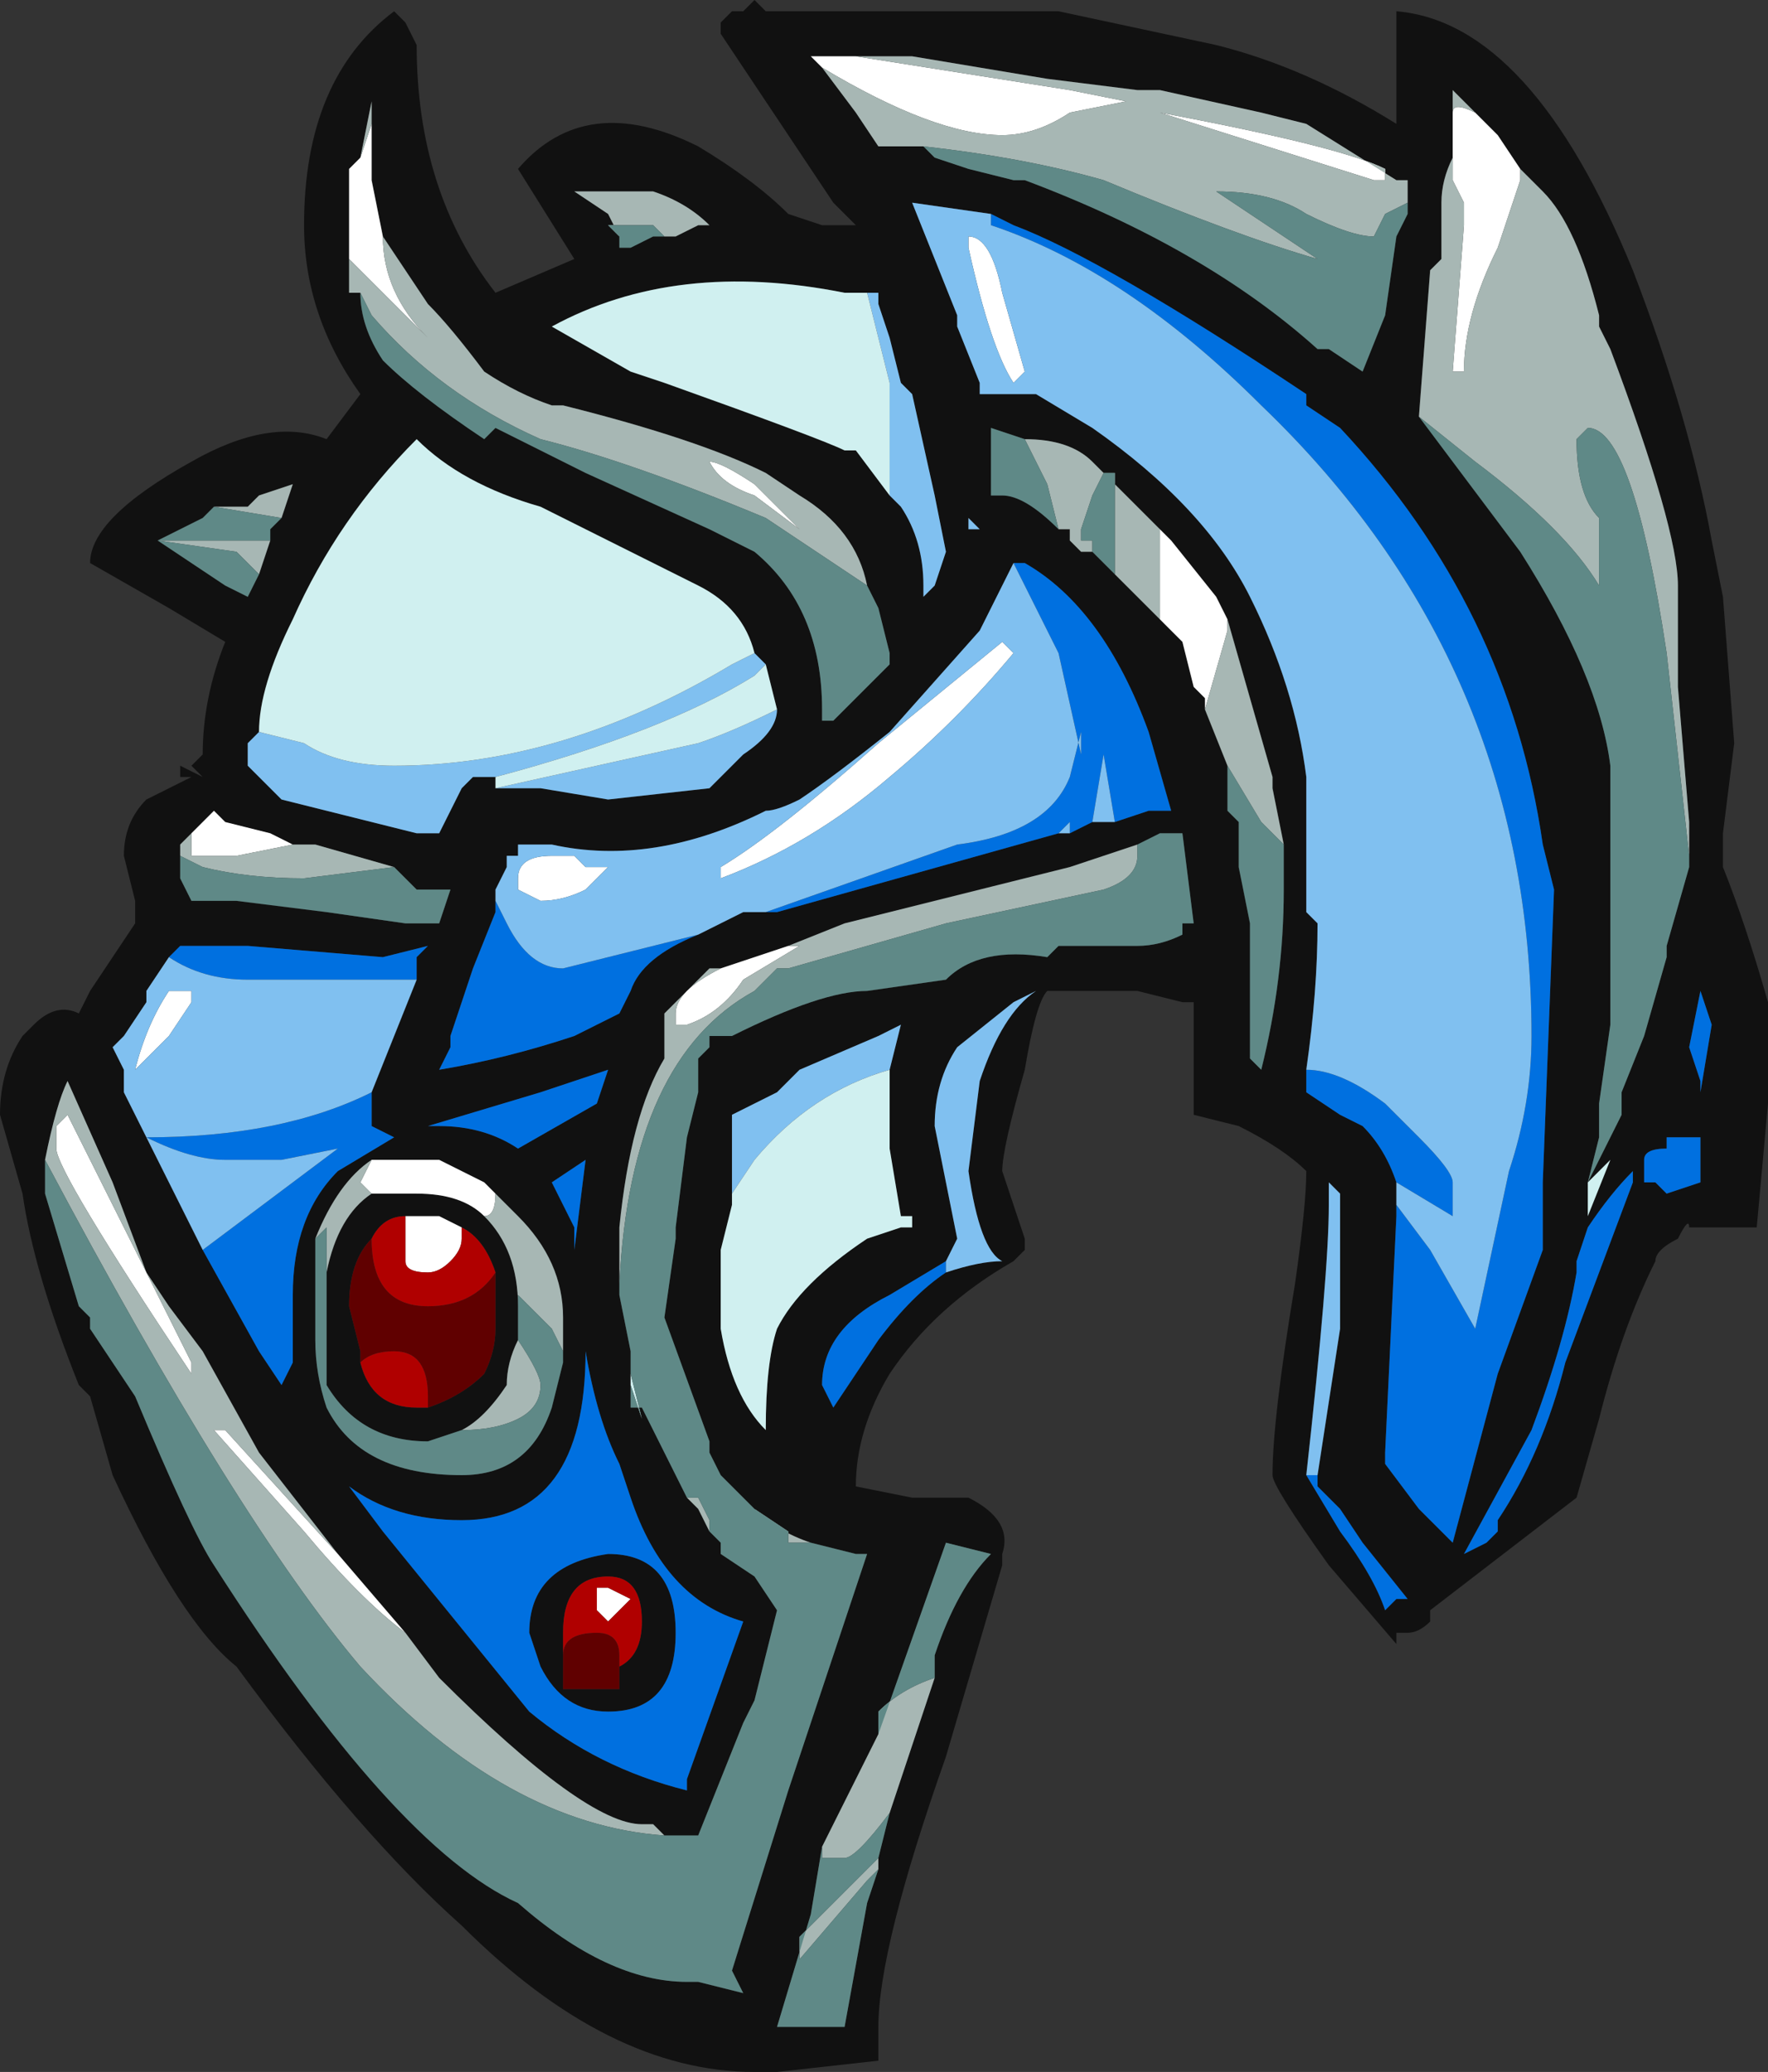 <?xml version="1.0" encoding="UTF-8" standalone="no"?>
<svg xmlns:ffdec="https://www.free-decompiler.com/flash" xmlns:xlink="http://www.w3.org/1999/xlink" ffdec:objectType="frame" height="64.4px" width="54.95px" xmlns="http://www.w3.org/2000/svg">
  <rect width="100%" height="100%" fill="#333333" stroke="none"/>
  <g transform="matrix(1.0, 0.0, 0.0, 1.0, 30.8, 28.35)">
    <use ffdec:characterId="2174" height="9.2" transform="matrix(7.0, 0.0, 0.0, 7.0, -30.8, -28.35)" width="7.85" xlink:href="#shape0"/>
  </g>
  <defs>
    <g id="shape0" transform="matrix(1.0, 0.0, 0.0, 1.0, 4.4, 4.05)">
      <path d="M1.0 -3.85 Q1.4 -3.75 1.8 -3.5 L1.8 -4.0 Q2.4 -3.95 2.85 -2.85 3.1 -2.2 3.2 -1.65 L3.25 -1.4 3.3 -0.75 3.25 -0.35 3.25 -0.2 Q3.35 0.05 3.45 0.4 L3.45 0.85 3.4 1.4 3.2 1.4 3.1 1.4 Q3.1 1.35 3.05 1.45 2.95 1.5 2.95 1.55 2.8 1.85 2.7 2.25 L2.6 2.6 1.95 3.1 1.95 3.15 Q1.9 3.2 1.85 3.2 L1.8 3.2 1.8 3.25 1.5 2.9 Q1.25 2.55 1.25 2.5 1.25 2.25 1.35 1.65 1.4 1.3 1.4 1.15 1.3 1.05 1.1 0.95 L0.9 0.9 0.9 0.4 0.85 0.4 0.65 0.35 0.25 0.35 Q0.2 0.4 0.15 0.7 0.05 1.05 0.05 1.15 L0.15 1.45 0.15 1.5 0.1 1.55 Q-0.25 1.75 -0.45 2.05 -0.6 2.3 -0.6 2.55 L-0.35 2.6 -0.1 2.6 Q0.1 2.7 0.05 2.85 L0.05 2.9 -0.2 3.75 Q-0.5 4.6 -0.5 4.95 L-0.5 5.1 -0.95 5.15 -1.05 5.15 Q-1.7 5.15 -2.35 4.5 -2.8 4.1 -3.35 3.35 -3.6 3.15 -3.9 2.5 L-4.0 2.15 -4.05 2.1 Q-4.25 1.6 -4.3 1.25 L-4.4 0.9 Q-4.4 0.7 -4.3 0.55 L-4.25 0.5 Q-4.15 0.4 -4.05 0.45 L-4.0 0.35 -3.8 0.05 -3.8 -0.05 -3.85 -0.25 Q-3.85 -0.4 -3.75 -0.5 -3.65 -0.55 -3.55 -0.6 L-3.6 -0.6 -3.6 -0.65 -3.5 -0.6 -3.55 -0.65 -3.5 -0.7 Q-3.5 -0.95 -3.4 -1.2 L-3.65 -1.35 -4.0 -1.55 Q-4.0 -1.75 -3.55 -2.0 -3.2 -2.2 -2.95 -2.1 L-2.8 -2.3 Q-3.05 -2.65 -3.05 -3.05 -3.05 -3.7 -2.65 -4.0 L-2.6 -3.95 -2.55 -3.85 Q-2.55 -3.2 -2.2 -2.75 L-1.85 -2.9 -2.1 -3.3 Q-1.8 -3.65 -1.3 -3.4 -1.05 -3.25 -0.9 -3.1 L-0.75 -3.05 -0.6 -3.05 -0.7 -3.15 -1.2 -3.9 -1.2 -3.95 -1.15 -4.0 -1.1 -4.0 -1.05 -4.05 -1.0 -4.0 0.3 -4.0 1.0 -3.85 M1.85 -3.15 L1.85 -3.25 1.8 -3.25 1.4 -3.5 1.2 -3.55 0.75 -3.65 0.65 -3.65 0.25 -3.7 -0.35 -3.8 -0.65 -3.8 -0.8 -3.8 -0.75 -3.75 -0.6 -3.55 -0.5 -3.4 -0.3 -3.4 -0.25 -3.35 -0.1 -3.3 0.1 -3.25 0.15 -3.25 Q0.95 -2.95 1.45 -2.5 L1.5 -2.5 1.65 -2.4 1.75 -2.65 1.8 -3.0 1.85 -3.1 1.85 -3.15 M3.1 -0.25 L3.1 -0.4 3.05 -1.0 3.05 -1.45 Q3.05 -1.7 2.75 -2.5 L2.7 -2.6 2.7 -2.65 Q2.6 -3.05 2.45 -3.2 L2.35 -3.3 2.25 -3.45 2.15 -3.55 2.05 -3.65 2.05 -3.55 2.05 -3.35 Q2.0 -3.25 2.0 -3.15 L2.0 -2.9 1.95 -2.85 1.9 -2.2 2.35 -1.6 Q2.7 -1.05 2.75 -0.65 L2.75 0.5 2.7 0.85 2.7 1.0 2.65 1.2 2.8 0.9 2.8 0.8 2.9 0.55 3.0 0.2 3.0 0.15 3.1 -0.2 3.1 -0.25 M1.8 -1.95 L1.8 -1.95 M0.0 -3.1 L-0.35 -3.15 -0.15 -2.65 -0.15 -2.6 -0.05 -2.35 -0.05 -2.3 0.2 -2.3 0.45 -2.15 Q0.95 -1.8 1.15 -1.4 1.35 -1.0 1.4 -0.6 L1.4 0.0 1.45 0.05 Q1.45 0.35 1.4 0.7 L1.4 0.8 1.55 0.9 1.65 0.95 Q1.75 1.05 1.8 1.2 L1.8 1.35 1.75 2.4 1.75 2.45 1.9 2.65 2.05 2.8 2.25 2.05 2.45 1.5 2.45 1.2 2.5 -0.1 2.45 -0.3 Q2.3 -1.35 1.55 -2.15 L1.4 -2.25 1.4 -2.3 Q0.5 -2.9 0.1 -3.05 L0.0 -3.1 M0.15 -2.1 L0.0 -2.15 0.0 -2.1 0.0 -1.85 0.05 -1.85 Q0.15 -1.85 0.3 -1.7 L0.35 -1.7 0.35 -1.65 0.4 -1.6 0.45 -1.6 0.55 -1.5 0.75 -1.3 0.85 -1.2 0.9 -1.0 0.95 -0.95 0.95 -0.9 1.05 -0.65 1.05 -0.45 1.1 -0.4 1.1 -0.2 1.15 0.05 1.15 0.65 1.2 0.7 Q1.3 0.3 1.3 -0.1 L1.3 -0.3 1.25 -0.55 1.25 -0.6 1.05 -1.3 1.0 -1.4 0.8 -1.65 0.75 -1.7 0.45 -2.0 Q0.35 -2.1 0.15 -2.1 M0.55 -0.4 L0.7 -0.45 0.8 -0.45 0.7 -0.8 Q0.5 -1.35 0.15 -1.55 L0.1 -1.55 -0.05 -1.25 -0.45 -0.8 Q-0.7 -0.6 -0.85 -0.5 -0.95 -0.45 -1.0 -0.45 -1.5 -0.2 -1.95 -0.3 L-2.1 -0.3 -2.1 -0.25 -2.15 -0.25 -2.15 -0.2 -2.2 -0.1 -2.2 0.0 -2.3 0.25 -2.4 0.55 -2.4 0.6 -2.45 0.7 Q-2.15 0.65 -1.85 0.55 L-1.65 0.45 -1.6 0.35 Q-1.55 0.2 -1.3 0.1 L-1.1 0.0 -0.95 0.0 0.3 -0.35 0.35 -0.35 0.45 -0.4 0.55 -0.4 M0.65 -0.3 L0.35 -0.2 -0.65 0.05 -0.9 0.15 -1.2 0.25 -1.25 0.25 -1.45 0.45 -1.45 0.65 Q-1.6 0.9 -1.65 1.4 L-1.65 1.65 -1.65 1.7 -1.6 1.95 -1.6 2.05 -1.6 2.1 -1.6 2.2 -1.55 2.2 -1.35 2.6 -1.3 2.65 -1.25 2.75 -1.2 2.8 -1.2 2.85 -1.05 2.95 -0.95 3.1 -1.05 3.5 -1.1 3.6 -1.3 4.1 -1.45 4.1 -1.5 4.05 -1.55 4.05 Q-1.8 4.05 -2.45 3.4 L-2.6 3.2 -2.9 2.85 -3.25 2.4 -3.5 1.95 -3.65 1.75 -3.75 1.6 -3.9 1.2 -4.1 0.75 Q-4.15 0.85 -4.2 1.1 L-4.2 1.25 -4.05 1.75 -4.0 1.8 -4.0 1.85 -3.8 2.15 Q-3.55 2.75 -3.45 2.9 -2.65 4.15 -2.1 4.4 -1.7 4.75 -1.35 4.75 L-1.3 4.75 -1.1 4.8 -1.15 4.7 -0.9 3.9 -0.55 2.85 -0.6 2.85 -0.8 2.8 Q-0.95 2.75 -1.05 2.65 L-1.2 2.5 -1.25 2.4 -1.25 2.35 -1.45 1.8 -1.4 1.45 -1.4 1.4 -1.35 1.0 -1.3 0.8 -1.3 0.65 -1.25 0.6 -1.25 0.55 -1.15 0.55 Q-0.75 0.35 -0.55 0.35 L-0.2 0.3 Q-0.05 0.15 0.25 0.2 L0.3 0.15 0.65 0.15 Q0.75 0.15 0.85 0.1 L0.85 0.05 0.9 0.05 0.85 -0.35 0.75 -0.35 0.65 -0.3 M-3.15 -1.75 L-3.1 -1.9 -3.25 -1.85 -3.3 -1.8 -3.45 -1.8 -3.5 -1.75 -3.7 -1.65 -3.4 -1.45 -3.3 -1.4 -3.25 -1.5 -3.2 -1.65 -3.2 -1.7 -3.15 -1.75 M-3.25 -0.8 L-3.3 -0.75 -3.3 -0.65 Q-3.25 -0.6 -3.2 -0.55 L-3.15 -0.5 -2.55 -0.35 -2.45 -0.35 -2.35 -0.55 -2.3 -0.6 -2.2 -0.6 -2.2 -0.55 -2.0 -0.55 -1.7 -0.5 -1.25 -0.55 -1.1 -0.7 Q-0.95 -0.8 -0.95 -0.9 L-1.0 -1.1 -1.05 -1.15 Q-1.1 -1.35 -1.3 -1.45 L-2.0 -1.8 Q-2.35 -1.9 -2.55 -2.1 -2.9 -1.75 -3.1 -1.3 -3.25 -1.0 -3.25 -0.8 M-3.55 -0.35 L-3.6 -0.3 -3.6 -0.25 -3.6 -0.15 -3.55 -0.05 -3.35 -0.05 -2.95 0.0 -2.6 0.05 -2.45 0.05 -2.4 -0.1 -2.55 -0.1 -2.65 -0.2 -3.0 -0.3 -3.1 -0.3 -3.2 -0.35 -3.4 -0.4 -3.45 -0.45 -3.55 -0.35 M-0.55 -2.75 L-0.65 -2.75 Q-1.4 -2.9 -1.95 -2.6 L-1.6 -2.4 -1.45 -2.35 Q-0.75 -2.1 -0.65 -2.05 L-0.6 -2.05 -0.45 -1.85 -0.4 -1.8 Q-0.3 -1.65 -0.3 -1.45 L-0.3 -1.4 -0.25 -1.45 -0.2 -1.6 -0.25 -1.85 -0.35 -2.3 -0.4 -2.35 -0.45 -2.55 -0.5 -2.7 -0.5 -2.75 -0.55 -2.75 M-1.5 -3.0 L-1.4 -3.0 -1.3 -3.05 -1.25 -3.05 Q-1.35 -3.15 -1.5 -3.2 L-1.85 -3.2 -1.7 -3.1 -1.65 -3.0 -1.65 -2.95 -1.6 -2.95 -1.5 -3.0 M-0.55 -1.45 Q-0.6 -1.7 -0.85 -1.85 L-1.0 -1.95 Q-1.3 -2.1 -1.9 -2.25 L-1.95 -2.25 Q-2.1 -2.3 -2.25 -2.4 -2.4 -2.6 -2.5 -2.7 L-2.7 -3.0 -2.75 -3.25 -2.75 -3.5 -2.75 -3.6 -2.8 -3.35 -2.85 -3.3 -2.85 -3.15 -2.85 -3.05 -2.85 -2.9 -2.85 -2.75 -2.8 -2.75 Q-2.8 -2.6 -2.7 -2.45 -2.55 -2.3 -2.25 -2.1 L-2.2 -2.15 -1.8 -1.95 -1.25 -1.7 -1.05 -1.6 Q-0.75 -1.35 -0.75 -0.9 L-0.75 -0.85 -0.7 -0.85 -0.45 -1.1 -0.45 -1.15 -0.5 -1.35 -0.55 -1.45 M-2.5 -0.25 L-2.5 -0.25 M-0.1 -1.75 L-0.1 -1.7 -0.05 -1.7 -0.1 -1.75 M-0.45 0.7 L-0.4 0.5 -0.5 0.55 -0.85 0.7 -0.95 0.8 -1.15 0.9 -1.15 1.3 -1.2 1.5 -1.2 1.85 Q-1.15 2.15 -1.0 2.3 -1.0 2.0 -0.95 1.85 -0.85 1.65 -0.55 1.45 L-0.4 1.4 -0.35 1.4 -0.35 1.35 -0.4 1.35 -0.45 1.05 -0.45 0.7 M-0.2 1.6 Q-0.05 1.55 0.05 1.55 -0.05 1.5 -0.1 1.15 L-0.05 0.75 Q0.05 0.45 0.2 0.35 L0.1 0.4 -0.15 0.6 Q-0.25 0.75 -0.25 0.95 L-0.15 1.45 -0.2 1.55 -0.45 1.7 Q-0.75 1.85 -0.75 2.1 L-0.7 2.2 -0.5 1.9 Q-0.35 1.7 -0.2 1.6 M-1.7 0.7 L-2.0 0.8 -2.5 0.95 -2.45 0.95 Q-2.25 0.95 -2.1 1.05 L-1.75 0.85 -1.7 0.7 M-2.55 0.3 L-2.55 0.2 -2.5 0.15 -2.7 0.2 -3.3 0.15 -3.6 0.15 -3.65 0.2 -3.75 0.35 -3.75 0.4 -3.85 0.55 -3.9 0.6 -3.85 0.7 -3.85 0.8 -3.5 1.5 -3.25 1.95 -3.15 2.1 -3.1 2.0 -3.1 1.7 Q-3.1 1.35 -2.9 1.15 L-2.65 1.0 -2.75 0.95 -2.75 0.8 -2.55 0.3 M-2.25 1.2 Q-2.35 1.15 -2.45 1.1 L-2.75 1.1 Q-2.9 1.2 -3.0 1.45 L-3.0 1.9 Q-3.0 2.05 -2.95 2.2 -2.8 2.5 -2.35 2.5 -2.05 2.5 -1.95 2.2 L-1.9 2.0 -1.9 1.95 -1.9 1.8 Q-1.9 1.55 -2.1 1.35 L-2.25 1.2 M-2.75 1.25 L-2.55 1.25 Q-2.35 1.25 -2.25 1.35 -2.1 1.5 -2.1 1.75 L-2.1 1.9 Q-2.15 2.0 -2.15 2.1 -2.25 2.25 -2.35 2.3 L-2.5 2.35 Q-2.8 2.35 -2.95 2.1 L-2.95 1.6 Q-2.9 1.35 -2.75 1.25 M-2.6 1.35 Q-2.7 1.35 -2.75 1.45 -2.85 1.55 -2.85 1.75 L-2.8 1.95 -2.8 2.0 Q-2.75 2.2 -2.55 2.2 L-2.5 2.2 Q-2.35 2.15 -2.25 2.05 -2.2 1.95 -2.2 1.85 L-2.2 1.6 Q-2.25 1.45 -2.35 1.4 L-2.45 1.35 -2.6 1.35 M-1.85 1.5 L-1.8 1.1 -1.95 1.2 -1.85 1.4 -1.85 1.5 M-1.35 3.85 L-1.1 3.15 Q-1.45 3.05 -1.6 2.6 L-1.65 2.45 Q-1.75 2.25 -1.8 1.95 -1.8 2.7 -2.35 2.7 -2.65 2.7 -2.85 2.55 L-2.7 2.75 -2.05 3.55 Q-1.75 3.8 -1.35 3.9 L-1.35 3.85 M-1.9 3.3 L-1.9 3.45 -1.65 3.45 -1.65 3.35 Q-1.55 3.3 -1.55 3.15 -1.55 2.95 -1.7 2.95 -1.9 2.95 -1.9 3.2 L-1.9 3.3 M-2.05 3.2 Q-2.05 2.9 -1.7 2.85 -1.4 2.85 -1.4 3.2 -1.4 3.55 -1.7 3.55 -1.9 3.55 -2.0 3.35 L-2.05 3.2 M-0.25 3.4 L-0.25 3.3 Q-0.15 3.0 0.0 2.85 L-0.2 2.8 -0.5 3.65 -0.75 4.15 -0.8 4.45 -0.95 4.95 -0.65 4.95 -0.55 4.4 -0.5 4.25 -0.5 4.2 -0.45 4.0 -0.25 3.4 M-3.7 1.3 L-3.7 1.3 M-3.4 1.1 L-3.4 1.1 -3.4 1.1 M3.2 0.5 L3.15 0.35 3.1 0.6 3.15 0.75 3.15 0.8 3.2 0.5 M3.15 1.1 L3.15 1.0 3.0 1.0 3.0 1.05 Q2.9 1.05 2.9 1.1 L2.9 1.2 2.95 1.2 3.0 1.25 3.15 1.2 3.15 1.1 M1.55 1.25 L1.5 1.2 1.5 1.3 Q1.5 1.6 1.4 2.5 L1.55 2.75 Q1.7 2.95 1.75 3.1 L1.8 3.05 1.85 3.05 1.65 2.8 1.55 2.65 1.45 2.55 1.45 2.5 1.55 1.85 1.55 1.3 1.55 1.25 M2.75 1.1 L2.75 1.1 2.65 1.2 2.65 1.35 2.75 1.1 M2.85 1.2 L2.85 1.15 Q2.75 1.25 2.65 1.4 L2.6 1.55 2.6 1.6 Q2.55 1.9 2.4 2.3 L2.1 2.85 2.2 2.8 2.25 2.75 2.25 2.7 Q2.45 2.4 2.55 2.0 L2.85 1.2 M2.05 2.8 L2.05 2.8" fill="#111111" fill-rule="evenodd" stroke="none"/>
      <path d="M-0.65 -3.8 L-0.6 -3.8 0.35 -3.65 0.6 -3.6 0.35 -3.55 Q0.2 -3.45 0.05 -3.45 -0.25 -3.45 -0.75 -3.75 L-0.8 -3.8 -0.65 -3.8 M2.05 -3.35 L2.05 -3.55 Q2.05 -3.6 2.15 -3.55 L2.25 -3.45 2.35 -3.3 2.35 -3.25 2.25 -2.95 Q2.1 -2.65 2.1 -2.4 L2.05 -2.4 2.1 -3.05 2.1 -3.15 2.05 -3.25 2.05 -3.35 M1.75 -3.25 L1.7 -3.25 0.75 -3.55 Q1.55 -3.4 1.75 -3.3 L1.75 -3.25 M0.1 -2.35 Q0.0 -2.5 -0.1 -2.95 L-0.1 -3.0 Q0.0 -3.0 0.05 -2.75 L0.15 -2.4 0.1 -2.35 M0.75 -1.7 L0.8 -1.65 1.0 -1.4 1.05 -1.3 1.05 -1.25 0.95 -0.9 0.95 -0.95 0.9 -1.0 0.85 -1.2 0.75 -1.3 0.75 -1.7 M0.1 -1.15 Q-0.15 -0.85 -0.45 -0.6 -0.8 -0.3 -1.2 -0.15 L-1.2 -0.2 Q-0.95 -0.35 -0.5 -0.75 L0.05 -1.2 0.1 -1.15 M-0.9 0.15 L-0.85 0.15 -1.1 0.3 Q-1.2 0.45 -1.35 0.5 L-1.4 0.5 -1.4 0.45 Q-1.4 0.35 -1.2 0.25 L-0.9 0.15 M-2.9 2.85 L-2.6 3.2 Q-2.8 3.05 -3.05 2.75 L-3.45 2.3 -3.4 2.3 -2.9 2.85 M-3.1 -0.3 L-3.35 -0.25 -3.55 -0.25 -3.55 -0.35 -3.45 -0.45 -3.4 -0.4 -3.2 -0.35 -3.1 -0.3 M-1.25 -2.0 Q-1.2 -2.0 -1.05 -1.9 L-0.85 -1.7 -1.05 -1.85 Q-1.2 -1.9 -1.25 -2.0 M-2.75 -3.25 L-2.7 -3.0 Q-2.7 -2.75 -2.5 -2.55 L-2.85 -2.9 -2.85 -3.05 -2.85 -3.15 -2.85 -3.3 -2.8 -3.35 -2.75 -3.5 -2.75 -3.25 M-1.85 -0.25 L-1.8 -0.2 -1.7 -0.2 -1.8 -0.1 Q-1.9 -0.05 -2.0 -0.05 L-2.1 -0.1 -2.1 -0.15 Q-2.1 -0.25 -1.95 -0.25 L-1.85 -0.25 M-2.75 1.1 L-2.45 1.1 Q-2.35 1.15 -2.25 1.2 L-2.2 1.25 Q-2.2 1.35 -2.25 1.35 -2.35 1.25 -2.55 1.25 L-2.75 1.25 -2.8 1.2 -2.75 1.1 M-2.35 1.4 L-2.35 1.45 Q-2.35 1.5 -2.4 1.55 -2.45 1.6 -2.5 1.6 -2.6 1.6 -2.6 1.55 L-2.6 1.35 -2.45 1.35 -2.35 1.4 M-1.7 3.0 L-1.6 3.05 -1.7 3.15 -1.75 3.1 -1.75 3.0 -1.7 3.0 M-3.55 0.4 L-3.65 0.55 -3.8 0.7 Q-3.75 0.5 -3.65 0.35 L-3.55 0.35 -3.55 0.4 M-4.15 0.95 L-4.1 0.9 -3.55 2.0 -3.55 2.05 Q-4.15 1.15 -4.15 1.05 L-4.15 0.95" fill="#ffffff" fill-rule="evenodd" stroke="none"/>
      <path d="M1.8 1.35 L1.8 1.3 1.95 1.5 2.15 1.85 2.3 1.15 Q2.4 0.85 2.4 0.55 2.4 -1.1 1.2 -2.25 0.6 -2.85 0.0 -3.05 L0.0 -3.1 0.1 -3.05 Q0.5 -2.9 1.4 -2.3 L1.4 -2.25 1.55 -2.15 Q2.3 -1.35 2.45 -0.3 L2.5 -0.1 2.45 1.2 2.45 1.5 2.25 2.05 2.05 2.8 1.9 2.65 1.75 2.45 1.75 2.4 1.8 1.35 M1.4 0.7 Q1.55 0.7 1.75 0.85 L1.9 1.0 Q2.05 1.15 2.05 1.2 L2.05 1.35 1.8 1.2 Q1.75 1.05 1.65 0.95 L1.55 0.9 1.4 0.8 1.4 0.7 M0.1 -1.55 L0.15 -1.55 Q0.5 -1.35 0.7 -0.8 L0.8 -0.45 0.7 -0.45 0.55 -0.4 0.5 -0.7 0.45 -0.4 0.35 -0.35 0.35 -0.4 0.3 -0.35 -0.95 0.0 -1.1 0.0 -1.0 0.0 -0.15 -0.3 Q0.25 -0.35 0.35 -0.6 L0.4 -0.8 0.4 -0.7 0.3 -1.15 0.1 -1.55 M-1.3 0.1 Q-1.55 0.2 -1.6 0.35 L-1.65 0.45 -1.85 0.55 Q-2.15 0.65 -2.45 0.7 L-2.4 0.6 -2.4 0.55 -2.3 0.25 -2.2 0.0 -2.2 -0.05 -2.15 0.05 Q-2.05 0.25 -1.9 0.25 L-1.3 0.1 M-0.2 1.55 L-0.2 1.6 Q-0.35 1.7 -0.5 1.9 L-0.7 2.2 -0.75 2.1 Q-0.75 1.85 -0.45 1.7 L-0.2 1.55 M-1.7 0.7 L-1.75 0.85 -2.1 1.05 Q-2.25 0.95 -2.45 0.95 L-2.5 0.95 -2.0 0.8 -1.7 0.7 M-3.65 0.2 L-3.6 0.15 -3.3 0.15 -2.7 0.2 -2.5 0.15 -2.55 0.2 -2.55 0.3 -3.3 0.3 Q-3.5 0.3 -3.65 0.2 M-2.75 0.8 L-2.75 0.95 -2.65 1.0 -2.9 1.15 Q-3.1 1.35 -3.1 1.7 L-3.1 2.0 -3.15 2.1 -3.25 1.95 -3.5 1.5 -2.9 1.05 -3.15 1.1 -3.4 1.1 -3.4 1.1 Q-3.55 1.1 -3.75 1.0 -3.15 1.0 -2.75 0.8 M-1.85 1.4 L-1.95 1.2 -1.8 1.1 -1.85 1.5 -1.85 1.4 M-1.35 3.9 Q-1.75 3.8 -2.05 3.55 L-2.7 2.75 -2.85 2.55 Q-2.65 2.7 -2.35 2.7 -1.8 2.7 -1.8 1.95 -1.75 2.25 -1.65 2.45 L-1.6 2.6 Q-1.45 3.05 -1.1 3.15 L-1.35 3.85 -1.35 3.9 M-2.05 3.2 L-2.0 3.35 Q-1.9 3.55 -1.7 3.55 -1.4 3.55 -1.4 3.2 -1.4 2.85 -1.7 2.85 -2.05 2.9 -2.05 3.2 M3.2 0.5 L3.15 0.8 3.15 0.75 3.1 0.6 3.15 0.35 3.2 0.5 M3.15 1.1 L3.15 1.2 3.0 1.25 2.95 1.2 2.9 1.2 2.9 1.1 Q2.9 1.05 3.0 1.05 L3.0 1.0 3.15 1.0 3.15 1.1 M1.55 1.3 L1.55 1.25 1.55 1.3 M1.4 2.5 L1.45 2.5 1.45 2.55 1.55 2.65 1.65 2.8 1.85 3.05 1.8 3.05 1.75 3.1 Q1.7 2.95 1.55 2.75 L1.4 2.5 M2.85 1.2 L2.55 2.0 Q2.45 2.4 2.25 2.7 L2.25 2.75 2.2 2.8 2.1 2.85 2.4 2.3 Q2.55 1.9 2.6 1.6 L2.6 1.55 2.65 1.4 Q2.75 1.25 2.85 1.15 L2.85 1.2" fill="#0070e0" fill-rule="evenodd" stroke="none"/>
      <path d="M0.0 -3.1 L0.0 -3.05 Q0.6 -2.85 1.2 -2.25 2.4 -1.1 2.4 0.55 2.4 0.85 2.3 1.15 L2.15 1.85 1.95 1.5 1.8 1.3 1.8 1.35 1.8 1.2 2.05 1.35 2.05 1.2 Q2.05 1.15 1.9 1.0 L1.75 0.85 Q1.55 0.7 1.4 0.7 1.45 0.35 1.45 0.05 L1.4 0.0 1.4 -0.6 Q1.35 -1.0 1.15 -1.4 0.95 -1.8 0.45 -2.15 L0.2 -2.3 -0.05 -2.3 -0.05 -2.35 -0.15 -2.6 -0.15 -2.65 -0.35 -3.15 0.0 -3.1 M0.1 -2.35 L0.15 -2.4 0.05 -2.75 Q0.0 -3.0 -0.1 -3.0 L-0.1 -2.95 Q0.0 -2.5 0.1 -2.35 M0.55 -0.4 L0.45 -0.4 0.5 -0.7 0.55 -0.4 M0.35 -0.35 L0.3 -0.35 0.35 -0.4 0.35 -0.35 M-1.1 0.0 L-1.3 0.1 -1.9 0.25 Q-2.05 0.25 -2.15 0.05 L-2.2 -0.05 -2.2 0.0 -2.2 -0.1 -2.15 -0.2 -2.15 -0.25 -2.1 -0.25 -2.1 -0.3 -1.95 -0.3 Q-1.5 -0.2 -1.0 -0.45 -0.95 -0.45 -0.85 -0.5 -0.7 -0.6 -0.45 -0.8 L-0.05 -1.25 0.1 -1.55 0.3 -1.15 0.4 -0.7 0.4 -0.8 0.35 -0.6 Q0.25 -0.35 -0.15 -0.3 L-1.0 0.0 -1.1 0.0 M0.1 -1.15 L0.05 -1.2 -0.5 -0.75 Q-0.95 -0.35 -1.2 -0.2 L-1.2 -0.15 Q-0.8 -0.3 -0.45 -0.6 -0.15 -0.85 0.1 -1.15 M-2.2 -0.6 L-2.3 -0.6 -2.35 -0.55 -2.45 -0.35 -2.55 -0.35 -3.15 -0.5 -3.2 -0.55 Q-3.25 -0.6 -3.3 -0.65 L-3.3 -0.75 -3.25 -0.8 -3.05 -0.75 Q-2.9 -0.65 -2.65 -0.65 -1.9 -0.65 -1.15 -1.1 L-1.05 -1.15 -1.0 -1.1 -1.05 -1.05 Q-1.45 -0.8 -2.2 -0.6 M-0.55 -2.75 L-0.5 -2.75 -0.5 -2.7 -0.45 -2.55 -0.4 -2.35 -0.35 -2.3 -0.25 -1.85 -0.2 -1.6 -0.25 -1.45 -0.3 -1.4 -0.3 -1.45 Q-0.3 -1.65 -0.4 -1.8 L-0.45 -1.85 -0.45 -1.9 Q-0.45 -2.25 -0.45 -2.35 L-0.55 -2.75 M-2.2 -0.55 L-1.3 -0.75 Q-1.15 -0.8 -0.95 -0.9 -0.95 -0.8 -1.1 -0.7 L-1.25 -0.55 -1.7 -0.5 -2.0 -0.55 -2.2 -0.55 M-2.5 -0.25 L-2.5 -0.25 M-1.85 -0.25 L-1.95 -0.25 Q-2.1 -0.25 -2.1 -0.15 L-2.1 -0.1 -2.0 -0.05 Q-1.9 -0.05 -1.8 -0.1 L-1.7 -0.2 -1.8 -0.2 -1.85 -0.25 M-0.1 -1.75 L-0.05 -1.7 -0.1 -1.7 -0.1 -1.75 M-1.15 1.3 L-1.15 0.9 -0.95 0.8 -0.85 0.7 -0.5 0.55 -0.4 0.5 -0.45 0.7 Q-0.8 0.8 -1.05 1.1 L-1.15 1.25 -1.15 1.3 M-0.2 1.6 L-0.2 1.55 -0.15 1.45 -0.25 0.95 Q-0.25 0.75 -0.15 0.6 L0.1 0.4 0.2 0.35 Q0.05 0.45 -0.05 0.75 L-0.1 1.15 Q-0.05 1.5 0.05 1.55 -0.05 1.55 -0.2 1.6 M-3.65 0.2 Q-3.5 0.3 -3.3 0.3 L-2.55 0.3 -2.75 0.8 Q-3.15 1.0 -3.75 1.0 -3.55 1.1 -3.4 1.1 L-3.15 1.1 -2.9 1.05 -3.5 1.5 -3.85 0.8 -3.85 0.7 -3.9 0.6 -3.85 0.55 -3.75 0.4 -3.75 0.35 -3.65 0.2 M-1.85 1.4 L-1.85 1.5 -1.85 1.4 M-1.35 3.9 L-1.35 3.85 -1.35 3.9 M-3.55 0.4 L-3.55 0.35 -3.65 0.35 Q-3.75 0.5 -3.8 0.7 L-3.65 0.55 -3.55 0.4 M-3.7 1.3 L-3.7 1.3 M-3.4 1.1 L-3.4 1.1 M1.55 1.25 L1.55 1.3 1.55 1.85 1.45 2.5 1.4 2.5 Q1.5 1.6 1.5 1.3 L1.5 1.2 1.55 1.25 M2.75 1.1 L2.75 1.1 M2.05 2.8 L2.05 2.8" fill="#80c0f0" fill-rule="evenodd" stroke="none"/>
      <path d="M-2.75 1.45 Q-2.75 1.75 -2.5 1.75 -2.3 1.75 -2.2 1.6 L-2.2 1.85 Q-2.2 1.95 -2.25 2.05 -2.35 2.15 -2.5 2.2 L-2.5 2.15 Q-2.5 1.95 -2.65 1.95 -2.75 1.95 -2.8 2.0 L-2.8 1.95 -2.85 1.75 Q-2.85 1.55 -2.75 1.45 M-1.65 3.35 L-1.65 3.45 -1.9 3.45 -1.9 3.3 Q-1.9 3.2 -1.75 3.2 -1.65 3.2 -1.65 3.3 L-1.65 3.35" fill="#600000" fill-rule="evenodd" stroke="none"/>
      <path d="M-2.75 1.45 Q-2.7 1.35 -2.6 1.35 L-2.6 1.55 Q-2.6 1.6 -2.5 1.6 -2.45 1.6 -2.4 1.55 -2.35 1.5 -2.35 1.45 L-2.35 1.4 Q-2.25 1.45 -2.2 1.6 -2.3 1.75 -2.5 1.75 -2.75 1.75 -2.75 1.45 M-2.5 2.2 L-2.55 2.2 Q-2.75 2.2 -2.8 2.0 -2.75 1.95 -2.65 1.95 -2.5 1.95 -2.5 2.15 L-2.5 2.2 M-1.7 3.0 L-1.75 3.0 -1.75 3.1 -1.7 3.15 -1.6 3.05 -1.7 3.0 M-1.9 3.3 L-1.9 3.2 Q-1.9 2.95 -1.7 2.95 -1.55 2.95 -1.55 3.15 -1.55 3.3 -1.65 3.35 L-1.65 3.3 Q-1.65 3.2 -1.75 3.2 -1.9 3.2 -1.9 3.3" fill="#b00000" fill-rule="evenodd" stroke="none"/>
      <path d="M0.35 -1.65 L0.35 -1.7 0.35 -1.65 M-1.6 2.1 L-1.6 2.05 -1.55 2.25 -1.6 2.1 M-2.2 -0.6 Q-1.45 -0.8 -1.05 -1.05 L-1.0 -1.1 -0.95 -0.9 Q-1.15 -0.8 -1.3 -0.75 L-2.2 -0.55 -2.2 -0.6 M-1.05 -1.15 L-1.15 -1.1 Q-1.9 -0.65 -2.65 -0.65 -2.9 -0.65 -3.05 -0.75 L-3.25 -0.8 Q-3.25 -1.0 -3.1 -1.3 -2.9 -1.75 -2.55 -2.1 -2.35 -1.9 -2.0 -1.8 L-1.3 -1.45 Q-1.1 -1.35 -1.05 -1.15 M-0.45 -1.85 L-0.6 -2.05 -0.65 -2.05 Q-0.75 -2.1 -1.45 -2.35 L-1.6 -2.4 -1.95 -2.6 Q-1.4 -2.9 -0.65 -2.75 L-0.55 -2.75 -0.45 -2.35 Q-0.45 -2.25 -0.45 -1.9 L-0.45 -1.85 M-0.45 0.7 L-0.45 1.05 -0.4 1.35 -0.35 1.35 -0.35 1.4 -0.4 1.4 -0.55 1.45 Q-0.85 1.65 -0.95 1.85 -1.0 2.0 -1.0 2.3 -1.15 2.15 -1.2 1.85 L-1.2 1.5 -1.15 1.3 -1.15 1.25 -1.05 1.1 Q-0.8 0.8 -0.45 0.7 M2.75 1.1 L2.65 1.35 2.65 1.2 2.75 1.1" fill="#d0f0f0" fill-rule="evenodd" stroke="none"/>
      <path d="M-0.65 -3.8 L-0.35 -3.8 0.25 -3.7 0.65 -3.65 0.75 -3.65 1.2 -3.55 1.4 -3.5 1.8 -3.25 1.85 -3.25 1.85 -3.15 1.75 -3.1 1.7 -3.0 Q1.6 -3.0 1.4 -3.1 1.25 -3.2 1.0 -3.2 L1.45 -2.9 Q1.1 -3.0 0.5 -3.25 0.15 -3.35 -0.3 -3.4 L-0.5 -3.4 -0.6 -3.55 -0.75 -3.75 Q-0.25 -3.45 0.05 -3.45 0.2 -3.45 0.35 -3.55 L0.6 -3.6 0.35 -3.65 -0.6 -3.8 -0.65 -3.8 M2.35 -3.3 L2.45 -3.2 Q2.6 -3.05 2.7 -2.65 L2.7 -2.6 2.75 -2.5 Q3.05 -1.7 3.05 -1.45 L3.05 -1.0 3.1 -0.4 3.1 -0.25 3.0 -1.15 Q2.85 -2.15 2.65 -2.15 L2.6 -2.1 Q2.6 -1.85 2.7 -1.75 L2.7 -1.45 Q2.55 -1.7 2.15 -2.0 L1.9 -2.2 1.95 -2.85 2.0 -2.9 2.0 -3.15 Q2.0 -3.25 2.05 -3.35 L2.05 -3.25 2.1 -3.15 2.1 -3.05 2.05 -2.4 2.1 -2.4 Q2.1 -2.65 2.25 -2.95 L2.35 -3.25 2.35 -3.3 M2.05 -3.55 L2.05 -3.65 2.15 -3.55 Q2.05 -3.6 2.05 -3.55 M1.75 -3.25 L1.75 -3.3 Q1.55 -3.4 0.75 -3.55 L1.7 -3.25 1.75 -3.25 M0.0 -1.85 L0.05 -1.85 0.0 -1.85 M0.3 -1.7 L0.25 -1.9 0.15 -2.1 Q0.35 -2.1 0.45 -2.0 L0.75 -1.7 0.75 -1.3 0.55 -1.5 0.55 -1.95 0.5 -1.95 0.45 -1.85 0.4 -1.7 0.4 -1.65 0.45 -1.65 0.45 -1.6 0.4 -1.6 0.35 -1.65 0.35 -1.7 0.3 -1.7 M1.05 -1.3 L1.25 -0.6 1.25 -0.55 1.3 -0.3 1.2 -0.4 1.05 -0.65 0.95 -0.9 1.05 -1.25 1.05 -1.3 M-0.9 0.15 L-0.65 0.05 0.35 -0.2 0.65 -0.3 0.65 -0.25 Q0.65 -0.15 0.5 -0.1 L-0.2 0.05 -0.9 0.25 -0.95 0.25 -1.05 0.35 Q-1.6 0.65 -1.65 1.65 L-1.65 1.4 Q-1.6 0.9 -1.45 0.65 L-1.45 0.45 -1.25 0.25 -1.2 0.25 Q-1.4 0.35 -1.4 0.45 L-1.4 0.5 -1.35 0.5 Q-1.2 0.45 -1.1 0.3 L-0.85 0.15 -0.9 0.15 M-1.05 2.65 Q-0.95 2.75 -0.8 2.8 L-0.9 2.8 -0.9 2.75 -1.05 2.65 M-4.0 1.85 L-4.0 1.8 -4.05 1.75 -4.0 1.8 -4.0 1.85 M-4.2 1.1 Q-4.15 0.85 -4.1 0.75 L-3.9 1.2 -3.75 1.6 -3.65 1.75 -3.5 1.95 -3.25 2.4 -2.9 2.85 -3.4 2.3 -3.45 2.3 -3.05 2.75 Q-2.8 3.05 -2.6 3.2 L-2.45 3.4 Q-1.8 4.05 -1.55 4.05 L-1.5 4.05 -1.45 4.1 Q-2.15 4.05 -2.8 3.35 -3.35 2.7 -4.2 1.1 M-1.1 3.6 L-1.05 3.5 -1.1 3.6 M-1.2 2.8 L-1.25 2.75 -1.3 2.65 -1.35 2.6 -1.3 2.6 -1.25 2.7 -1.25 2.75 -1.2 2.8 M-3.45 -1.8 L-3.3 -1.8 -3.25 -1.85 -3.1 -1.9 -3.15 -1.75 -3.45 -1.8 M-3.2 -1.7 L-3.2 -1.65 -3.25 -1.5 -3.35 -1.6 -3.7 -1.65 -3.2 -1.65 -3.2 -1.7 M-3.55 -0.35 L-3.55 -0.25 -3.35 -0.25 -3.1 -0.3 -3.0 -0.3 -2.65 -0.2 -3.05 -0.15 Q-3.3 -0.15 -3.5 -0.2 L-3.6 -0.25 -3.6 -0.3 -3.55 -0.35 M-3.35 -0.05 L-3.55 -0.05 -3.35 -0.05 M-2.6 0.05 L-2.45 0.05 -2.6 0.05 M-1.65 -3.0 L-1.7 -3.1 -1.85 -3.2 -1.5 -3.2 Q-1.35 -3.15 -1.25 -3.05 L-1.3 -3.05 -1.4 -3.0 -1.5 -3.0 -1.45 -3.0 -1.5 -3.05 -1.7 -3.05 -1.65 -3.0 -1.65 -2.95 -1.6 -2.95 -1.65 -2.95 -1.65 -3.0 M-1.25 -2.0 Q-1.2 -1.9 -1.05 -1.85 L-0.85 -1.7 -1.05 -1.9 Q-1.2 -2.0 -1.25 -2.0 M-2.75 -3.25 L-2.7 -3.0 -2.5 -2.7 Q-2.4 -2.6 -2.25 -2.4 -2.1 -2.3 -1.95 -2.25 L-1.9 -2.25 Q-1.3 -2.1 -1.0 -1.95 L-0.85 -1.85 Q-0.6 -1.7 -0.55 -1.45 L-1.0 -1.75 Q-1.6 -2.0 -2.0 -2.1 -2.45 -2.3 -2.75 -2.65 L-2.8 -2.75 -2.85 -2.75 -2.85 -2.9 -2.5 -2.55 Q-2.7 -2.75 -2.7 -3.0 L-2.75 -3.25 M-0.7 -0.85 L-0.75 -0.85 -0.7 -0.85 M-2.75 -3.5 L-2.8 -3.35 -2.75 -3.6 -2.75 -3.5 M-2.85 -3.15 L-2.85 -3.05 -2.85 -3.15 M-2.25 1.2 L-2.1 1.35 Q-1.9 1.55 -1.9 1.8 L-1.9 1.95 -1.95 1.85 Q-2.0 1.8 -2.1 1.7 L-2.1 1.75 Q-2.1 1.5 -2.25 1.35 -2.2 1.35 -2.2 1.25 L-2.25 1.2 M-3.0 1.45 Q-2.9 1.2 -2.75 1.1 L-2.8 1.2 -2.75 1.25 Q-2.9 1.35 -2.95 1.6 L-2.95 1.4 -3.0 1.45 M-2.1 1.9 Q-2.0 2.05 -2.0 2.1 -2.0 2.2 -2.1 2.25 -2.2 2.3 -2.35 2.3 -2.25 2.25 -2.15 2.1 -2.15 2.0 -2.1 1.9 M-0.5 3.65 L-0.5 3.55 Q-0.4 3.45 -0.25 3.4 L-0.45 4.0 Q-0.6 4.2 -0.65 4.2 L-0.75 4.2 -0.75 4.15 -0.5 3.65 M-0.5 4.2 L-0.5 4.25 -0.55 4.3 -0.85 4.65 -0.85 4.55 -0.5 4.2 M-4.15 0.95 L-4.15 1.05 Q-4.15 1.15 -3.55 2.05 L-3.55 2.0 -4.1 0.9 -4.15 0.95" fill="#a7b7b4" fill-rule="evenodd" stroke="none"/>
      <path d="M-0.3 -3.4 Q0.15 -3.35 0.5 -3.25 1.1 -3.0 1.45 -2.9 L1.0 -3.2 Q1.25 -3.2 1.4 -3.1 1.6 -3.0 1.7 -3.0 L1.75 -3.1 1.85 -3.15 1.85 -3.1 1.8 -3.0 1.75 -2.65 1.65 -2.4 1.5 -2.5 1.45 -2.5 Q0.95 -2.95 0.15 -3.25 L0.1 -3.25 -0.1 -3.3 -0.25 -3.35 -0.3 -3.4 M3.1 -0.25 L3.1 -0.2 3.0 0.15 3.0 0.2 2.9 0.55 2.8 0.8 2.8 0.9 2.65 1.2 2.7 1.0 2.7 0.85 2.75 0.5 2.75 -0.65 Q2.7 -1.05 2.35 -1.6 L1.9 -2.2 2.15 -2.0 Q2.55 -1.7 2.7 -1.45 L2.7 -1.75 Q2.6 -1.85 2.6 -2.1 L2.65 -2.15 Q2.85 -2.15 3.0 -1.15 L3.1 -0.25 M0.0 -2.1 L0.0 -2.15 0.15 -2.1 0.25 -1.9 0.3 -1.7 Q0.15 -1.85 0.05 -1.85 L0.0 -1.85 0.0 -2.1 M1.3 -0.3 L1.3 -0.1 Q1.3 0.3 1.2 0.7 L1.15 0.65 1.15 0.05 1.1 -0.2 1.1 -0.4 1.05 -0.45 1.05 -0.65 1.2 -0.4 1.3 -0.3 M0.55 -1.5 L0.45 -1.6 0.45 -1.65 0.4 -1.65 0.4 -1.7 0.45 -1.85 0.5 -1.95 0.55 -1.95 0.55 -1.5 M-1.65 1.65 Q-1.6 0.65 -1.05 0.35 L-0.95 0.25 -0.9 0.25 -0.2 0.05 0.5 -0.1 Q0.65 -0.15 0.65 -0.25 L0.65 -0.3 0.75 -0.35 0.85 -0.35 0.9 0.05 0.85 0.05 0.85 0.1 Q0.75 0.15 0.65 0.15 L0.3 0.15 0.25 0.2 Q-0.05 0.15 -0.2 0.3 L-0.55 0.35 Q-0.75 0.35 -1.15 0.55 L-1.25 0.55 -1.25 0.6 -1.3 0.65 -1.3 0.8 -1.35 1.0 -1.4 1.4 -1.4 1.45 -1.45 1.8 -1.25 2.35 -1.25 2.4 -1.2 2.5 -1.05 2.65 -0.9 2.75 -0.9 2.8 -0.8 2.8 -0.6 2.85 -0.55 2.85 -0.9 3.9 -1.15 4.7 -1.1 4.8 -1.3 4.75 -1.35 4.75 Q-1.7 4.75 -2.1 4.4 -2.65 4.15 -3.45 2.9 -3.55 2.75 -3.8 2.15 L-4.0 1.85 -4.0 1.8 -4.05 1.75 -4.2 1.25 -4.2 1.1 Q-3.35 2.7 -2.8 3.35 -2.15 4.05 -1.45 4.1 L-1.3 4.1 -1.1 3.6 -1.05 3.5 -0.95 3.1 -1.05 2.95 -1.2 2.85 -1.2 2.8 -1.25 2.75 -1.25 2.7 -1.3 2.6 -1.35 2.6 -1.55 2.2 -1.6 2.2 -1.6 2.1 -1.55 2.25 -1.6 2.05 -1.6 1.95 -1.65 1.7 -1.65 1.65 M-3.45 -1.8 L-3.15 -1.75 -3.2 -1.7 -3.2 -1.65 -3.7 -1.65 -3.35 -1.6 -3.25 -1.5 -3.3 -1.4 -3.4 -1.45 -3.7 -1.65 -3.5 -1.75 -3.45 -1.8 M-3.6 -0.25 L-3.5 -0.2 Q-3.3 -0.15 -3.05 -0.15 L-2.65 -0.2 -2.55 -0.1 -2.4 -0.1 -2.45 0.05 -2.6 0.05 -2.95 0.0 -3.35 -0.05 -3.55 -0.05 -3.6 -0.15 -3.6 -0.25 M-1.65 -3.0 L-1.7 -3.05 -1.5 -3.05 -1.45 -3.0 -1.5 -3.0 -1.6 -2.95 -1.65 -2.95 -1.65 -3.0 M-2.8 -2.75 L-2.75 -2.65 Q-2.45 -2.3 -2.0 -2.1 -1.6 -2.0 -1.0 -1.75 L-0.55 -1.45 -0.5 -1.35 -0.45 -1.15 -0.45 -1.1 -0.7 -0.85 -0.75 -0.85 -0.75 -0.9 Q-0.75 -1.35 -1.05 -1.6 L-1.25 -1.7 -1.8 -1.95 -2.2 -2.15 -2.25 -2.1 Q-2.55 -2.3 -2.7 -2.45 -2.8 -2.6 -2.8 -2.75 M-1.9 1.95 L-1.9 2.0 -1.95 2.2 Q-2.05 2.5 -2.35 2.5 -2.8 2.5 -2.95 2.2 -3.0 2.05 -3.0 1.9 L-3.0 1.45 -2.95 1.4 -2.95 1.6 -2.95 2.1 Q-2.8 2.35 -2.5 2.35 L-2.35 2.3 Q-2.2 2.3 -2.1 2.25 -2.0 2.2 -2.0 2.1 -2.0 2.05 -2.1 1.9 L-2.1 1.75 -2.1 1.7 Q-2.0 1.8 -1.95 1.85 L-1.9 1.95 M-0.5 3.65 L-0.2 2.8 0.0 2.85 Q-0.15 3.0 -0.25 3.3 L-0.25 3.4 Q-0.4 3.45 -0.5 3.55 L-0.5 3.65 M-0.45 4.0 L-0.5 4.2 -0.85 4.55 -0.85 4.65 -0.55 4.3 -0.5 4.25 -0.55 4.4 -0.65 4.95 -0.95 4.95 -0.8 4.45 -0.75 4.15 -0.75 4.2 -0.65 4.2 Q-0.6 4.2 -0.45 4.0" fill="#5f8987" fill-rule="evenodd" stroke="none"/>
    </g>
  </defs>
</svg>
